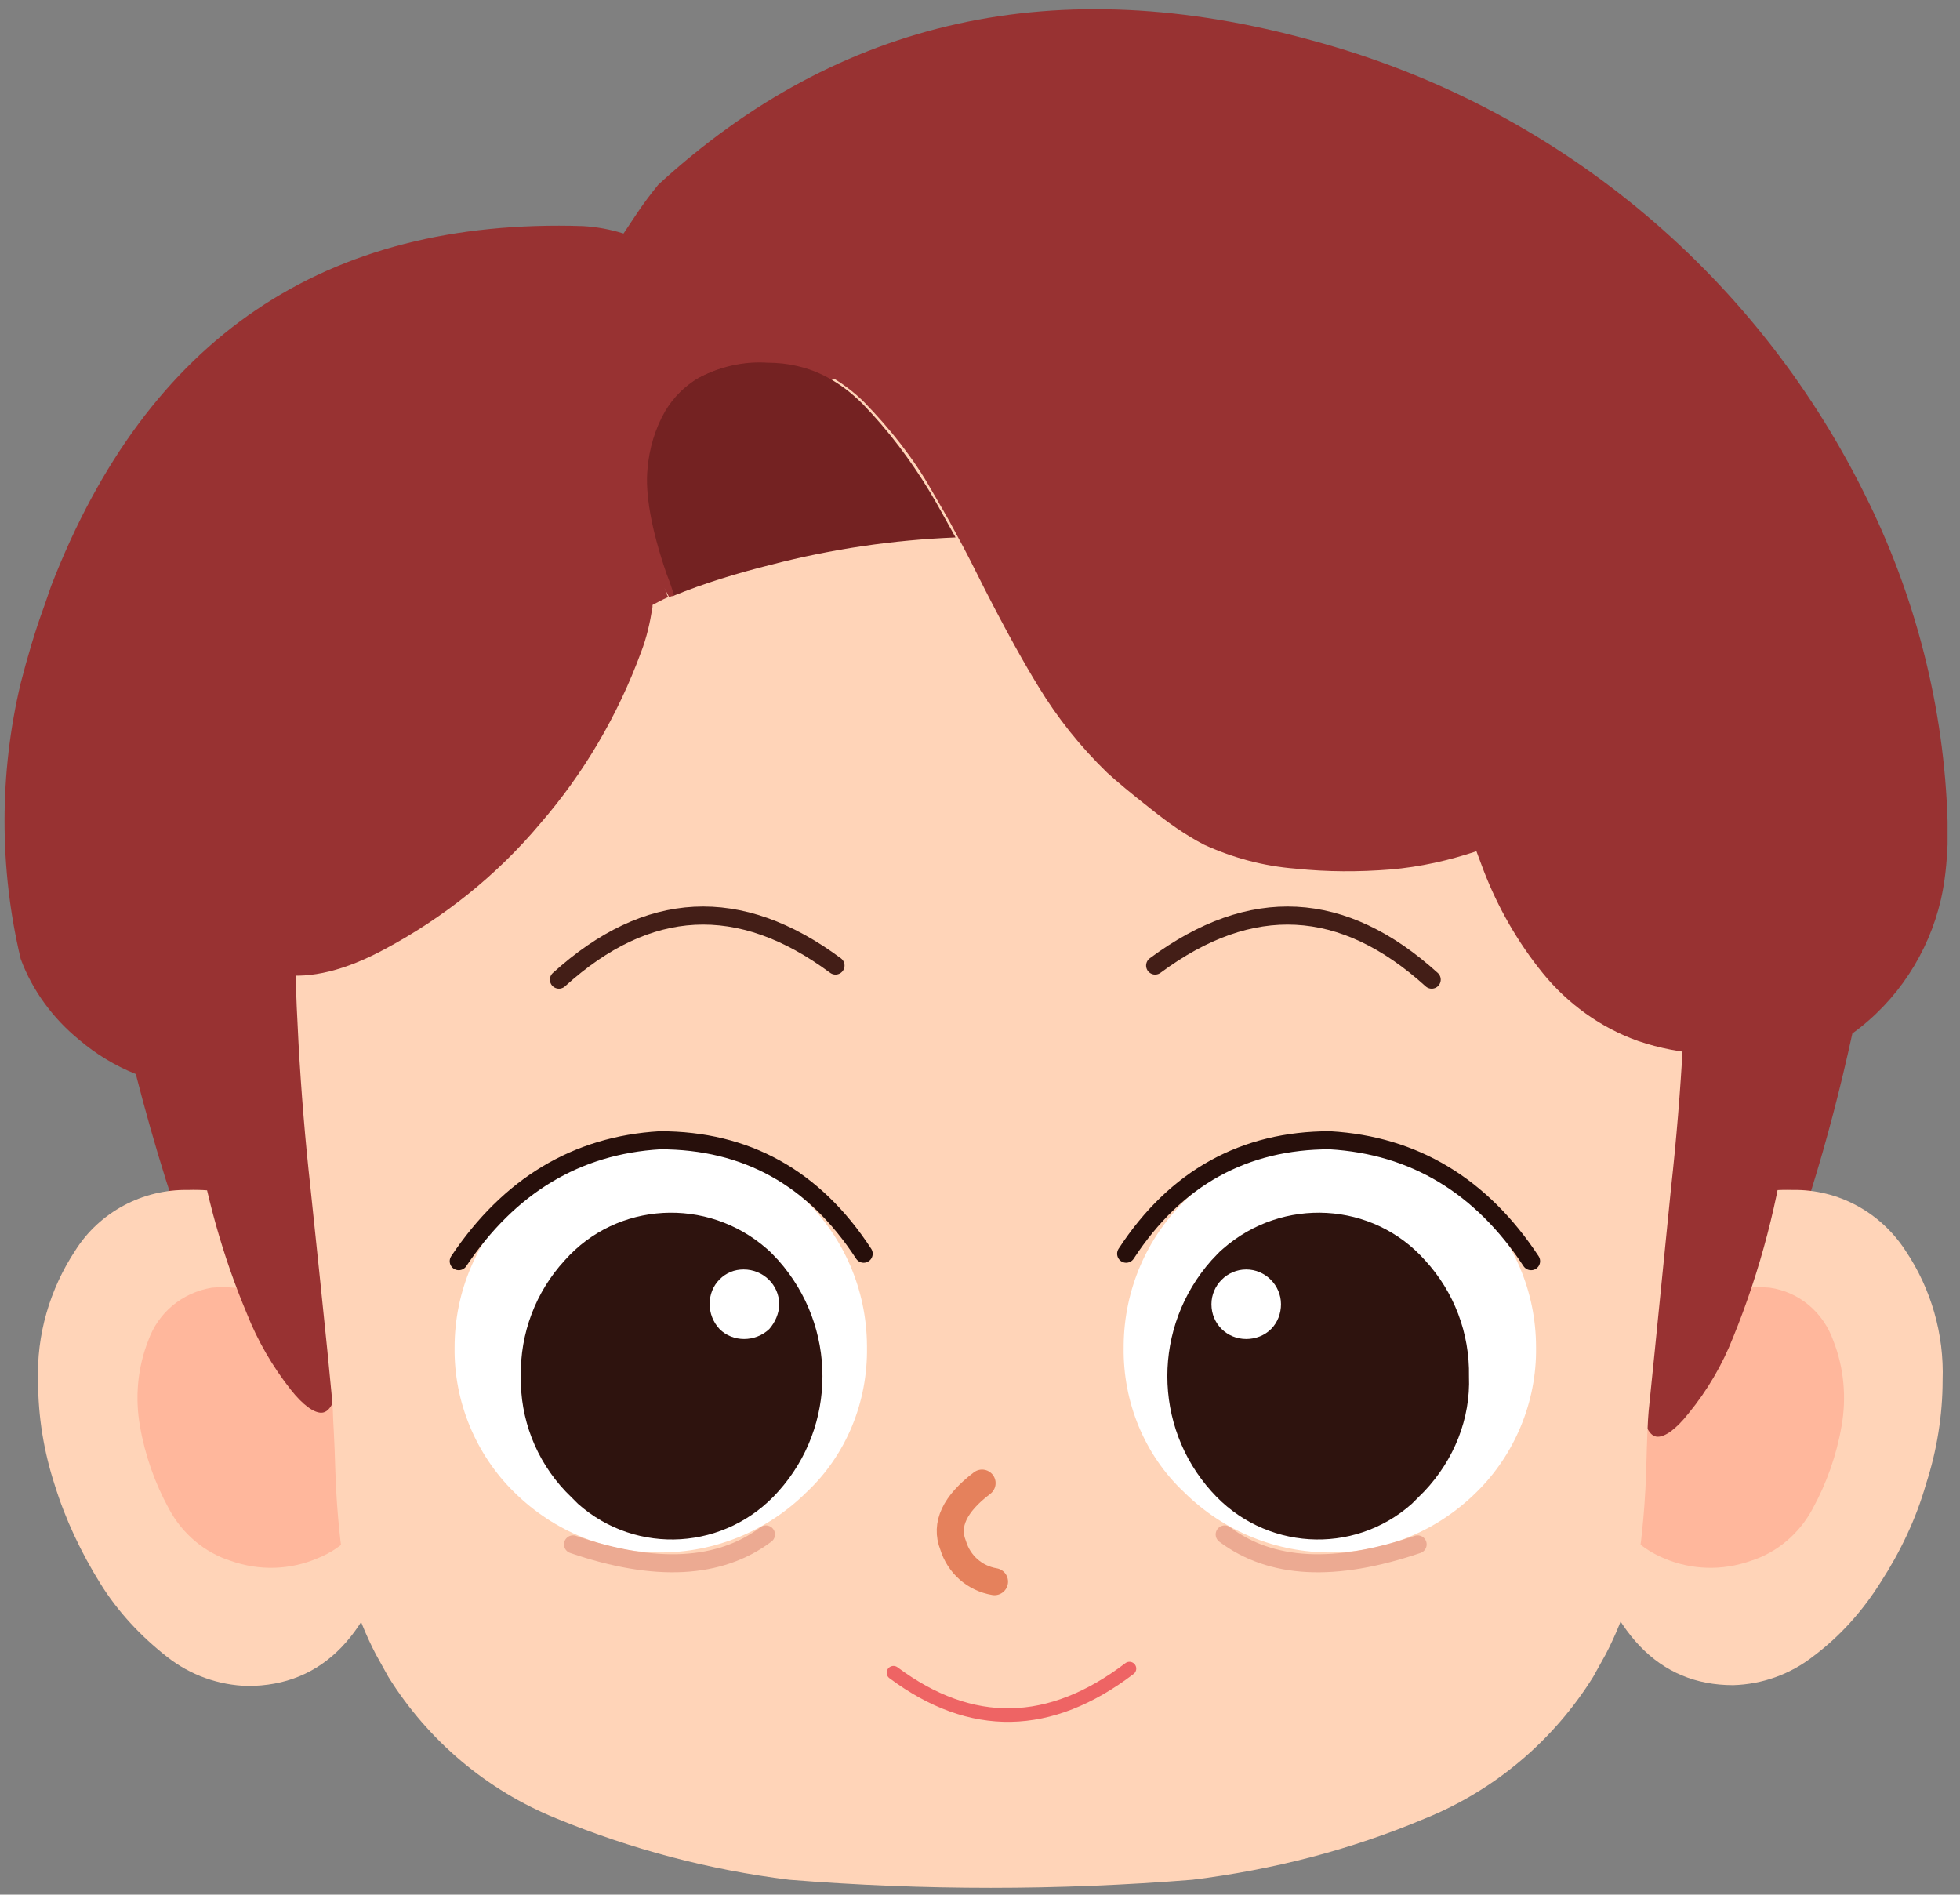 <?xml version="1.0" encoding="utf-8"?>
<!-- Generator: Adobe Illustrator 25.2.0, SVG Export Plug-In . SVG Version: 6.00 Build 0)  -->
<svg version="1.1" id="레이어_2_1_" xmlns="http://www.w3.org/2000/svg" xmlns:xlink="http://www.w3.org/1999/xlink" x="0px"
	 y="0px" width="236.7px" height="228.8px" viewBox="0 0 236.7 228.8" style="enable-background:new 0 0 236.7 228.8;"
	 xml:space="preserve">
<rect x="0" y="0" width="236.7" height="228.8" fill="#808080" stroke="none"/>
<path style="fill:#983232;" d="M6.2,70.7c-0.3,0.9-0.6,1.7-0.9,2.6c-1.1,3-2,6.1-2.8,9.2c-2.6,10.9-2.6,22.4,0,33.3
	c1.4,3.8,3.9,7.2,7.1,9.8c2,1.7,4.3,3.1,6.8,4.1c9,35.1,22.6,59.2,40.8,72.2c19.1,13.6,43.4,19.2,73.1,16.6s51.7-12.8,66.2-30.8
	c12.3-15.2,21.4-36.2,27.2-62.9c5.4-3.9,9.2-9.7,10.7-16.2c0.5-2.2,0.7-4.4,0.8-6.6c0-0.9,0-1.8,0-2.8c-0.4-13.8-3.9-27.4-10.1-39.7
	c-13.4-26.9-37.6-46.8-66.6-54.6c-30.8-8.5-57.1-2.7-79,17.4c-0.9,1.1-1.8,2.3-2.6,3.5l-1.6,2.4c-1.6-0.5-3.2-0.8-4.9-0.9
	C39.2,26.3,17.8,40.8,6.2,70.7z"/>
<path style="fill:#FFD4B8;" d="M49.8,171c0-0.4,0-0.8,0-1.1c-3-8.7-6.3-15.1-10.1-19.2c-4.4-4.7-10.6-7.2-17-7
	c-5.5-0.1-10.7,2.7-13.6,7.3c-3.1,4.7-4.7,10.2-4.5,15.8c0,4.3,0.7,8.5,2,12.5c1.3,4.2,3.2,8.2,5.5,11.9c2.1,3.4,4.9,6.4,8.1,8.9
	c2.8,2.2,6.2,3.4,9.7,3.5c9.1,0,15.1-6.2,18-18.7C49,180.3,49.6,175.6,49.8,171z"/>
<path style="fill:#FFB79C;" d="M41.9,162.6c0.4,0.5,0.9,0.9,1.4,1.3c2.4,1.5,3.8,4.2,3.6,7.1c-0.1,3.4-0.7,6.8-1.8,10
	c-1.1,3.3-3.5,5.9-6.8,7.2c-3.3,1.4-7,1.5-10.4,0.3c-3.2-1-5.9-3.3-7.5-6.3c-1.7-3.1-2.9-6.5-3.5-10c-0.6-3.4-0.3-7,1-10.3
	c1.2-3.4,4.1-5.8,7.7-6.4c2.7-0.2,5.4,0.2,8,1.2C36.8,158,39.6,160,41.9,162.6z"/>
<path style="fill:#983232;" d="M41.5,150.8c0-3.9-0.2-8.4-0.5-13.7l-4.9-38l-12.4,38c1.2,7.4,3.2,14.6,6.1,21.5
	c1.3,3.3,3.1,6.4,5.3,9.2c1.5,1.9,2.8,2.8,3.7,2.8c1.2,0,2-1.9,2.3-5.7C41.4,162.5,41.5,157.8,41.5,150.8z"/>
<path style="fill:#FFD4B8;" d="M230.1,151c-3-4.6-8.1-7.4-13.6-7.3c-6.4-0.2-12.6,2.3-17,7c-3.8,4.1-7.2,10.4-10.1,19.2
	c0,0.4,0,0.7,0,1.1c0.2,4.6,0.9,9.2,1.9,13.8c3,12.4,9,18.7,18,18.7c3.5-0.1,6.9-1.3,9.7-3.5c3.2-2.4,5.9-5.4,8.1-8.9
	c2.4-3.7,4.3-7.7,5.5-11.9c1.3-4,2-8.3,2-12.5C234.8,161.1,233.2,155.6,230.1,151z"/>
<path style="fill:#FFB79C;" d="M197.4,162.6c-0.4,0.5-0.9,0.9-1.4,1.3c-2.4,1.5-3.8,4.2-3.6,7.1c0.1,3.4,0.7,6.8,1.8,10
	c1.1,3.3,3.6,5.9,6.8,7.2c3.3,1.4,7,1.5,10.4,0.3c3.2-1,5.9-3.3,7.5-6.3c1.7-3.1,2.9-6.5,3.5-10c0.6-3.4,0.3-7-1-10.3
	c-1.2-3.4-4.1-5.9-7.7-6.4c-2.7-0.2-5.4,0.2-8,1.2C202.4,158,199.6,160,197.4,162.6z"/>
<path style="fill:#983232;" d="M209.3,161.5c3.3-8.1,5.5-16.6,6.6-25.2c3.7-36.9,0.6-48.9-9.4-36c-8.9-3.1-11.7,8.8-8.3,36
	c-0.5,6.8-0.7,12.6-0.7,17.3c0,7,0.1,11.7,0.4,14.2c0.4,3.8,1.1,5.7,2.3,5.7c0.9,0,2.2-0.9,3.7-2.8
	C206.2,167.9,208,164.8,209.3,161.5z"/>
<path style="fill:#FFD4B8;" d="M195.7,70c-20.3-14.5-44.9-23.6-73.8-27.1c-30,2.2-56.3,11.8-78.9,28.7c-5,10.5-7.5,22.8-7.5,36.8
	c0.1,11.7,0.7,23.4,2,35.1c1.8,17.1,2.7,26,2.7,26.9s0.2,3.3,0.3,7.3c0.1,3,0.3,5.4,0.5,7.3c0.5,5.2,2,10.2,4.4,14.8l1.5,2.7
	c4.8,7.7,11.9,13.7,20.3,17.1c9,3.7,18.4,6.2,28.1,7.4c16.2,1.3,32.5,1.3,48.7,0c9.7-1.2,19.1-3.6,28.1-7.4
	c8.4-3.4,15.5-9.4,20.3-17.1l1.5-2.7c2.4-4.6,3.9-9.6,4.4-14.8c0.2-1.9,0.4-4.3,0.5-7.3c0.1-3.9,0.2-6.3,0.3-7.3
	c0.1-0.9,1-9.8,2.7-26.9c1.3-11.7,1.9-23.4,2-35.1C203.9,93.7,201.2,80.9,195.7,70z"/>
<path style="fill:#983232;" d="M73.5,64c-1.1-0.8-2-1.4-2.6-1.8c-1-0.6-2.3-2.4-3.9-5.3s-4-3.6-7.2-2.2c-3.6,1.7-6.8,3.9-9.7,6.5
	c-3.3,2.9-6.2,5.5-8.9,8c-2.2,2-4.2,4.3-6,6.6c-6.7,8.6-10.5,16.7-11.2,24.5c-0.4,3.2-0.1,6.4,0.9,9.5c0.6,1.5,1.4,2.9,2.4,4.1
	c1,1.2,2.3,2.2,3.8,2.9c0.9,0.4,1.9,0.7,2.9,0.9c3.5,0.5,7.7-0.5,12.5-3.1c7.1-3.8,13.5-8.9,18.7-15.1c5.3-6.1,9.4-13.1,12.2-20.7
	c0.7-1.8,1.1-3.6,1.4-5.5c0-0.1,0-0.1,0-0.2c0.2-1.8-0.2-3.5-1-5.1c-0.5-0.8-1.2-1.6-1.9-2.2C75.1,65.1,74.4,64.6,73.5,64z"/>
<path style="fill:#742222;" d="M92.7,43.8c-2.9-0.2-5.9,0.5-8.5,1.9c-1.7,1-3,2.4-4.1,4.1c-1.2,2.1-1.9,4.5-2.1,6.9
	c-0.4,3,0.4,7.2,2.3,12.7c0.3,1,0.6,1.8,0.9,2.6c3.9-1.6,7.9-2.8,11.9-3.8c7.3-1.9,14.8-3,22.3-3.3c-1.3-2.3-2.3-4.2-3.1-5.5
	c-2.3-3.8-5-7.4-8.1-10.6c-1.3-1.3-2.7-2.4-4.4-3.3C97.5,44.3,95.1,43.8,92.7,43.8z"/>
<path style="fill:#983232;" d="M140.6,33.5c-7.2-2.4-12.2-4-14.7-4.8c-13.6-4.2-24.3-6.3-31.9-6.3c-3.3,0-6.6,0.5-9.8,1.4
	c-2.6,0.7-4.3,4.1-4.9,10.1s-3.9,8-9.6,5.7c-5.8-2.3-8.7,0.5-8.7,8.3c0,7.8,2.3,13.8,7,18.1c1.7,1.5,3.6,2.7,5.7,3.6
	c1.8,1,3.5,2.1,5,3.5c0.6-0.3,1.3-0.7,2-1c-0.1-0.2-0.2-0.3-0.2-0.5c-0.5-1.2-0.5-1,0.3,0.5l0.6-0.2c-0.2-0.7-0.5-1.6-0.9-2.6
	c-1.9-5.5-2.6-9.8-2.3-12.7c0.2-2.4,0.9-4.8,2.1-6.9c1-1.7,2.4-3.1,4.1-4.1c2.6-1.4,5.5-2.1,8.5-1.9c2.5,0,4.9,0.5,7.1,1.6
	c1.6,0.9,3.1,2,4.4,3.3c3.1,3.2,5.9,6.7,8.1,10.6c0.8,1.4,1.9,3.2,3.1,5.5c1,1.8,2.1,4,3.3,6.4c2.7,5.3,4.9,9.2,6.5,11.8
	c2.3,3.8,5.1,7.3,8.3,10.4c1.2,1.1,3,2.6,5.3,4.4c2,1.6,4.1,3.1,6.4,4.3c3.5,1.6,7.2,2.6,11.1,2.9c3.8,0.4,7.6,0.4,11.4,0.1
	c3.6-0.3,7.1-1.1,10.4-2.2c0.3,0.8,0.6,1.6,0.9,2.4c1.7,4.4,4.1,8.6,7.1,12.3c3,3.7,7,6.6,11.5,8.2c2.6,0.9,5.4,1.4,8.1,1.6
	c0.8,0.1,1.6,0.1,2.4,0.2c2.8,0.1,5.5-0.1,8.2-0.8c2.5-0.6,4.9-1.8,6.9-3.5v-5h-0.6c-0.1-1.3-0.2-2.6-0.3-4
	c-0.2-1.9-0.3-3.8-0.5-5.8c-0.6-6.3-1.6-12.6-3.1-18.8c-4.3-18.5-11.6-31-21.9-37.5c-6-3.7-12.4-6.7-19.1-8.7
	c-5.3-1.7-14.2-4-26.6-6.7C149.1,36.3,145.6,35.2,140.6,33.5z"/>
<path style="fill:none;stroke:#EE6464;stroke-width:1.639;stroke-linecap:round;stroke-linejoin:round;" d="M107.9,202
	c9.4,7,18.9,6.8,28.5-0.5"/>
<path style="fill:none;stroke:#E5815C;stroke-width:3.268;stroke-linecap:round;stroke-linejoin:round;" d="M118.6,179.1
	c-3.3,2.5-4.5,5-3.5,7.5c0.7,2.3,2.6,4,5,4.4"/>
<path style="fill:#FFFFFF;" d="M185.5,162.7c0-13.7-11.2-24.8-24.9-24.8c0,0,0,0,0,0c-13.7-0.1-24.8,10.9-24.9,24.6
	c0,0.1,0,0.1,0,0.2c-0.1,6.6,2.5,13,7.3,17.5c9.8,9.7,25.5,9.7,35.3,0C182.9,175.7,185.6,169.3,185.5,162.7z"/>
<path style="fill:#FFFFFF;" d="M54.9,162.7c0-13.7,11.2-24.8,24.9-24.8c0,0,0,0,0,0c13.7-0.1,24.8,10.9,24.9,24.6c0,0.1,0,0.1,0,0.2
	c0.1,6.6-2.5,13-7.3,17.5c-9.8,9.7-25.5,9.7-35.3,0C57.5,175.7,54.8,169.3,54.9,162.7z"/>
<path style="fill:#2E130E;" d="M177.4,166.2c0.1-5.2-1.8-10.2-5.3-14c-6.3-7.1-17.2-7.7-24.4-1.4c-0.5,0.4-0.9,0.9-1.4,1.4
	c-7.1,8-7.1,20,0,27.9c6.3,7.1,17.1,7.8,24.2,1.5c0.5-0.5,1-1,1.5-1.5C175.6,176.3,177.6,171.3,177.4,166.2z"/>
<path style="fill:#FFFFFF;" d="M146.3,157.5c0-2.3,1.9-4.2,4.2-4.2c2.3,0,4.2,1.9,4.2,4.2c0,1.1-0.4,2.2-1.2,3
	c-0.8,0.8-1.9,1.2-3,1.2C148.2,161.7,146.3,159.9,146.3,157.5C146.3,157.6,146.3,157.5,146.3,157.5L146.3,157.5z"/>
<path style="fill:#2E130E;" d="M62.9,166.2c-0.1-5.2,1.8-10.2,5.3-14c6.3-7.1,17.2-7.7,24.4-1.4c0.5,0.4,0.9,0.9,1.4,1.4
	c7.1,8,7.1,20,0,27.9c-6.3,7.1-17.1,7.8-24.2,1.5c-0.5-0.5-1-1-1.5-1.5C64.7,176.3,62.8,171.3,62.9,166.2z"/>
<path style="fill:#FFFFFF;" d="M94.1,157.5c0-2.3-1.9-4.2-4.3-4.2c-1.1,0-2.1,0.4-2.9,1.2c-1.6,1.6-1.6,4.3,0,6c1.6,1.6,4.3,1.6,6,0
	C93.6,159.7,94.1,158.6,94.1,157.5z"/>
<path style="fill:none;stroke:#ECAA92;stroke-width:2.182;stroke-linecap:round;stroke-linejoin:round;" d="M171.2,186.5
	c-10,3.4-17.7,3-23.3-1.2"/>
<path style="fill:none;stroke:#270F0B;stroke-width:2.182;stroke-linecap:round;stroke-linejoin:round;" d="M136,151.4
	c6-9.2,14.3-13.7,24.6-13.7c10.2,0.6,18.3,5.5,24.3,14.6"/>
<path style="fill:none;stroke:#431E17;stroke-width:2.182;stroke-linecap:round;stroke-linejoin:round;" d="M139.5,116.6
	c11.6-8.6,22.7-8,33.4,1.7"/>
<path style="fill:none;stroke:#ECAA92;stroke-width:2.182;stroke-linecap:round;stroke-linejoin:round;" d="M69.2,186.5
	c9.9,3.4,17.7,3,23.3-1.2"/>
<path style="fill:none;stroke:#270F0B;stroke-width:2.182;stroke-linecap:round;stroke-linejoin:round;" d="M104.3,151.4
	c-6-9.2-14.2-13.7-24.6-13.7c-10.1,0.6-18.2,5.5-24.3,14.6"/>
<path style="fill:none;stroke:#431E17;stroke-width:2.182;stroke-linecap:round;stroke-linejoin:round;" d="M100.9,116.6
	c-11.6-8.6-22.7-8-33.4,1.7"/>
</svg>
